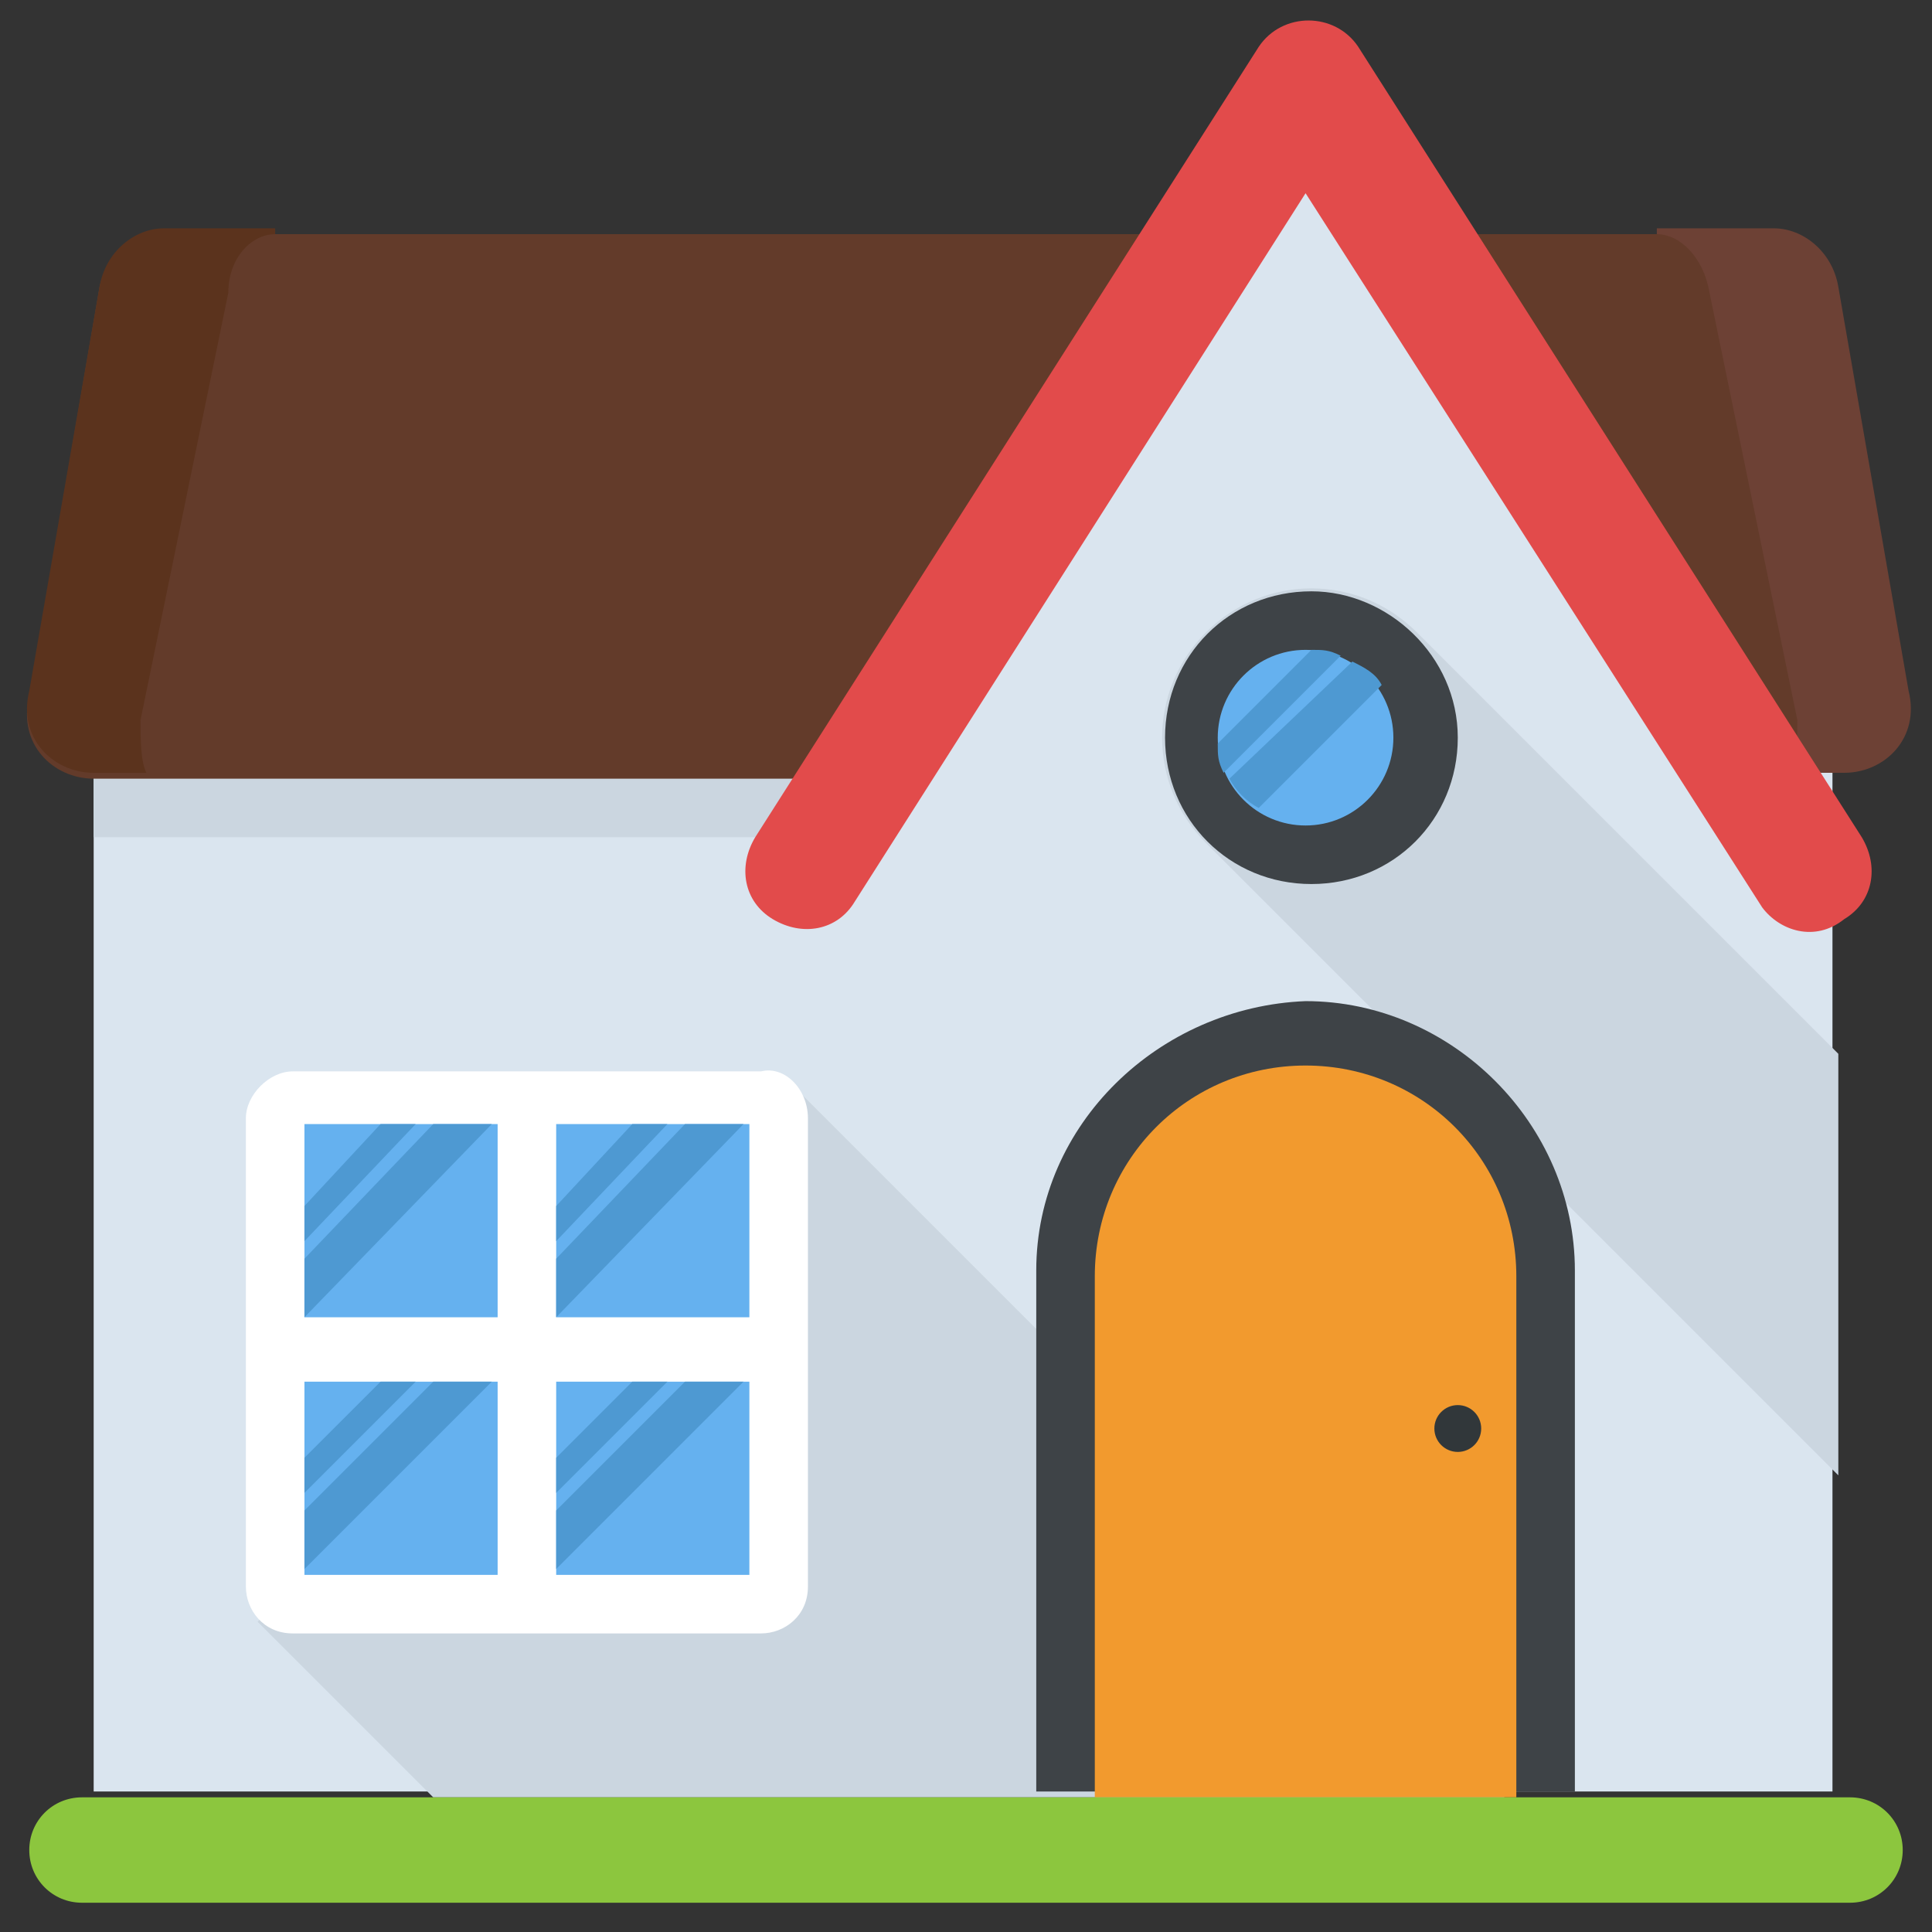 <?xml version="1.0" encoding="utf-8"?>
<!-- Generator: Adobe Illustrator 21.1.0, SVG Export Plug-In . SVG Version: 6.00 Build 0)  -->
<svg version="1.1" id="Layer_1" xmlns="http://www.w3.org/2000/svg" xmlns:xlink="http://www.w3.org/1999/xlink" x="0px" y="0px"
	 viewBox="0 0 33 33" style="enable-background:new 0 0 33 33;" xml:space="preserve">
<rect x="0" y="0" width="33" height="33" fill="#333333" stroke="none"/>
<style type="text/css">
	.st0{fill:#DAE5EF;}
	.st1{fill:#CBD6E0;}
	.st2{fill:#D03F3F;}
	.st3{fill:#BF3333;}
	.st4{fill:#E24B4B;}
	.st5{fill:#6D4135;}
	.st6{fill:#5B331D;}
	.st7{fill:#3E4347;}
	.st8{fill:#4E99D2;}
	.st9{fill:#65B1EF;}
	.st10{fill:#FFDC97;}
	.st11{fill:#FFCD7D;}
	.st12{fill:#FFE9AB;}
	.st13{fill:#31373A;}
	.st14{fill:#8CC63E;}
	.st15{fill:#FFD93B;}
	.st16{fill:#F4C534;}
	.st17{fill:#59A5E0;}
	.st18{fill:#DEE4E9;}
	.st19{fill:#D3D9DD;}
	.st20{fill:#FFFFFF;}
	.st21{fill:#2AB4CD;}
	.st22{fill:#1DA9BF;}
	.st23{fill:#E9EFF4;}
	.st24{fill:#7FB239;}
	.st25{fill:#719D34;}
	.st26{opacity:0.5;}
	.st27{fill:#BBC7D1;}
	.st28{fill:#E84D88;}
	.st29{fill:#D23F77;}
	.st30{fill:#633B2A;}
	.st31{fill:#E9B02C;}
	.st32{fill:#38C0DC;}
	.st33{fill:#45CBEA;}
	.st34{fill:#5A5F63;}
	.st35{fill:#E18823;}
	.st36{fill:#CF7519;}
	.st37{fill:#428DC3;}
	.st38{fill:#8D9BA3;}
	.st39{fill:#7B8B92;}
	.st40{fill:#ACB9C1;}
	.st41{fill:#846144;}
	.st42{fill:#7A5B44;}
	.st43{fill:#6B503B;}
	.st44{fill:#F29A2E;}
	.st45{fill:#728389;}
	.st46{fill:#FFD68D;}
	.st47{fill:#8F6D52;}
	.st48{fill:#84939A;}
	.st49{opacity:0.1;}
	.st50{fill:#89664C;}
	.st51{opacity:0.15;}
	.st52{fill:#DE9C25;}
	.st53{fill:#2AB4CD;stroke:#FFFFFF;stroke-width:0.5;stroke-linecap:round;stroke-linejoin:round;stroke-miterlimit:10;}
	.st54{fill:#FC97B2;}
	.st55{fill:#E88EA7;}
	.st56{opacity:0.2;}
	.st57{fill:#BB3166;}
	.st58{opacity:0.35;}
	.st59{opacity:0.6;}
	.st60{fill:#F9D087;}
	.st61{fill:#A5856D;}
	.st62{fill:#5C4533;}
	.st63{fill:#9A795F;}
	.st64{fill:#512A1B;}
	.st65{fill:#492418;}
	.st66{fill:#BE630E;}
	.st67{fill:none;}
	.st68{opacity:0.5;fill:#E18823;}
	.st69{opacity:0.1;fill:#FFFFFF;}
	.st70{fill:#FCCB7C;}
	.st71{opacity:0.15;fill:#FFFFFF;}
	.st72{opacity:0.2;fill:#FFFFFF;}
	.st73{opacity:0.5;fill:#CBD6E0;}
</style>
<g>
	<g>
		<g>
			<g>
				<g>
					<g>
						<rect x="1.6" y="9.7" class="st0" width="29.7" height="20.9"/>
					</g>
					<g>
						<rect x="1.6" y="12.4" class="st1" width="13" height="1.9"/>
					</g>
					<g>
						<polygon class="st1" points="13.5,18.5 4.4,27.7 7.4,30.7 25.7,30.7 						"/>
					</g>
					<path class="st30" d="M2.9,4h17.4l-5.5,9.3H1.6c-0.7,0-1.3-0.6-1.1-1.4l1.2-7C1.8,4.4,2.3,4,2.9,4z"/>
					<path class="st30" d="M31.3,13.2h-1.4L24.4,4h5.7c0.6,0,1,0.4,1.1,0.9l1.2,7C32.6,12.6,32.1,13.2,31.3,13.2z"/>
					<g>
						<path class="st5" d="M28.3,4c0.4,0,0.8,0.4,0.9,1l1.5,7.3c0,0.3,0,0.7-0.1,0.9h0.9c0.7,0,1.3-0.6,1.1-1.4l-1.2-6.9
							c-0.1-0.6-0.6-1-1.1-1H28.3z"/>
					</g>
				</g>
			</g>
			<g>
				<g>
					<g>
						<path class="st0" d="M14.8,14.2h15.1l-5.5-9.3c0-2.6-4.1-2.6-4.1,0L14.8,14.2z"/>
					</g>
				</g>
				<path class="st1" d="M31.4,18l-7.2-7.2c-1-1-2.6-1-3.6,0c-1,1-1,2.6,0,3.6l10.8,10.8V18z"/>
				<g>
					<g>
						<path class="st0" d="M24.4,4.9h-4.1C20.3,2.3,24.4,2.3,24.4,4.9z"/>
					</g>
				</g>
				<g>
					<g>
						<path class="st4" d="M30.1,15.5L22.3,3.3l-7.7,12.1c-0.3,0.5-0.9,0.6-1.4,0.3c-0.5-0.3-0.6-0.9-0.3-1.4l8.6-13.5
							c0.4-0.6,1.3-0.6,1.7,0l8.6,13.5c0.3,0.5,0.2,1.1-0.3,1.4C31,16.1,30.4,15.9,30.1,15.5z"/>
					</g>
				</g>
			</g>
			<path class="st20" d="M13.8,19.1v8c0,0.5-0.4,0.8-0.8,0.8H5c-0.5,0-0.8-0.4-0.8-0.8v-8c0-0.4,0.4-0.8,0.8-0.8h8
				C13.4,18.2,13.8,18.6,13.8,19.1z"/>
			<g>
				<path class="st7" d="M24.9,12.6c0,1.4-1.1,2.5-2.5,2.5c-1.4,0-2.5-1.1-2.5-2.5c0-1.4,1.1-2.5,2.5-2.5
					C23.7,10.1,24.9,11.2,24.9,12.6z"/>
				<g>
					<circle class="st9" cx="22.3" cy="12.6" r="1.5"/>
				</g>
			</g>
			<g>
				<g>
					<g>
						<path class="st7" d="M17.7,21.7v8.9h9.2v-8.9c0-2.5-2.1-4.6-4.6-4.6h0C19.8,17.2,17.7,19.2,17.7,21.7z"/>
						<g>
							<path class="st44" d="M18.7,30.7v-8.9c0-2,1.6-3.6,3.6-3.6s3.6,1.6,3.6,3.6v8.9H18.7z"/>
						</g>
					</g>
				</g>
				<g>
					<circle class="st13" cx="24.9" cy="24.4" r="0.4"/>
				</g>
			</g>
			<g>
				<path class="st14" d="M32.5,31.6c0,0.5-0.4,0.9-0.9,0.9H1.4c-0.5,0-0.9-0.4-0.9-0.9c0-0.5,0.4-0.9,0.9-0.9h30.2
					C32.1,30.7,32.5,31.1,32.5,31.6z"/>
			</g>
		</g>
		<g>
			<path class="st8" d="M22.4,11.1l-1.6,1.6c0,0.2,0,0.3,0.1,0.5l2-2C22.7,11.1,22.6,11.1,22.4,11.1z"/>
			<path class="st8" d="M23.1,11.3L21,13.3c0.1,0.2,0.3,0.4,0.5,0.5l2.1-2.1C23.5,11.5,23.3,11.4,23.1,11.3z"/>
		</g>
		<g>
			<g>
				<rect x="5.2" y="19.2" class="st9" width="3.3" height="3.3"/>
				<g>
					<polygon class="st8" points="5.2,21.2 7.1,19.2 6.5,19.2 5.2,20.6 					"/>
					<polygon class="st8" points="5.2,22.5 8.4,19.2 7.4,19.2 5.2,21.5 					"/>
				</g>
			</g>
			<g>
				<rect x="9.5" y="19.2" class="st9" width="3.3" height="3.3"/>
				<g>
					<polygon class="st8" points="9.5,21.2 11.4,19.2 10.8,19.2 9.5,20.6 					"/>
					<polygon class="st8" points="9.5,22.5 12.7,19.2 11.7,19.2 9.5,21.5 					"/>
				</g>
			</g>
			<g>
				<rect x="9.5" y="23.6" class="st9" width="3.3" height="3.3"/>
				<g>
					<polygon class="st8" points="9.5,25.5 11.4,23.6 10.8,23.6 9.5,24.9 					"/>
					<polygon class="st8" points="9.5,26.8 12.7,23.6 11.7,23.6 9.5,25.8 					"/>
				</g>
			</g>
			<g>
				<rect x="5.2" y="23.6" class="st9" width="3.3" height="3.3"/>
				<g>
					<polygon class="st8" points="5.2,25.5 7.1,23.6 6.5,23.6 5.2,24.9 					"/>
					<polygon class="st8" points="5.2,26.8 8.4,23.6 7.4,23.6 5.2,25.8 					"/>
				</g>
			</g>
		</g>
	</g>
	<g>
		<path class="st6" d="M4.7,4C4.3,4,3.9,4.4,3.9,5l-1.5,7.3c0,0.3,0,0.7,0.1,0.9H1.6c-0.7,0-1.3-0.6-1.1-1.4l1.2-6.9
			c0.1-0.6,0.6-1,1.1-1H4.7z"/>
	</g>
</g>
</svg>
